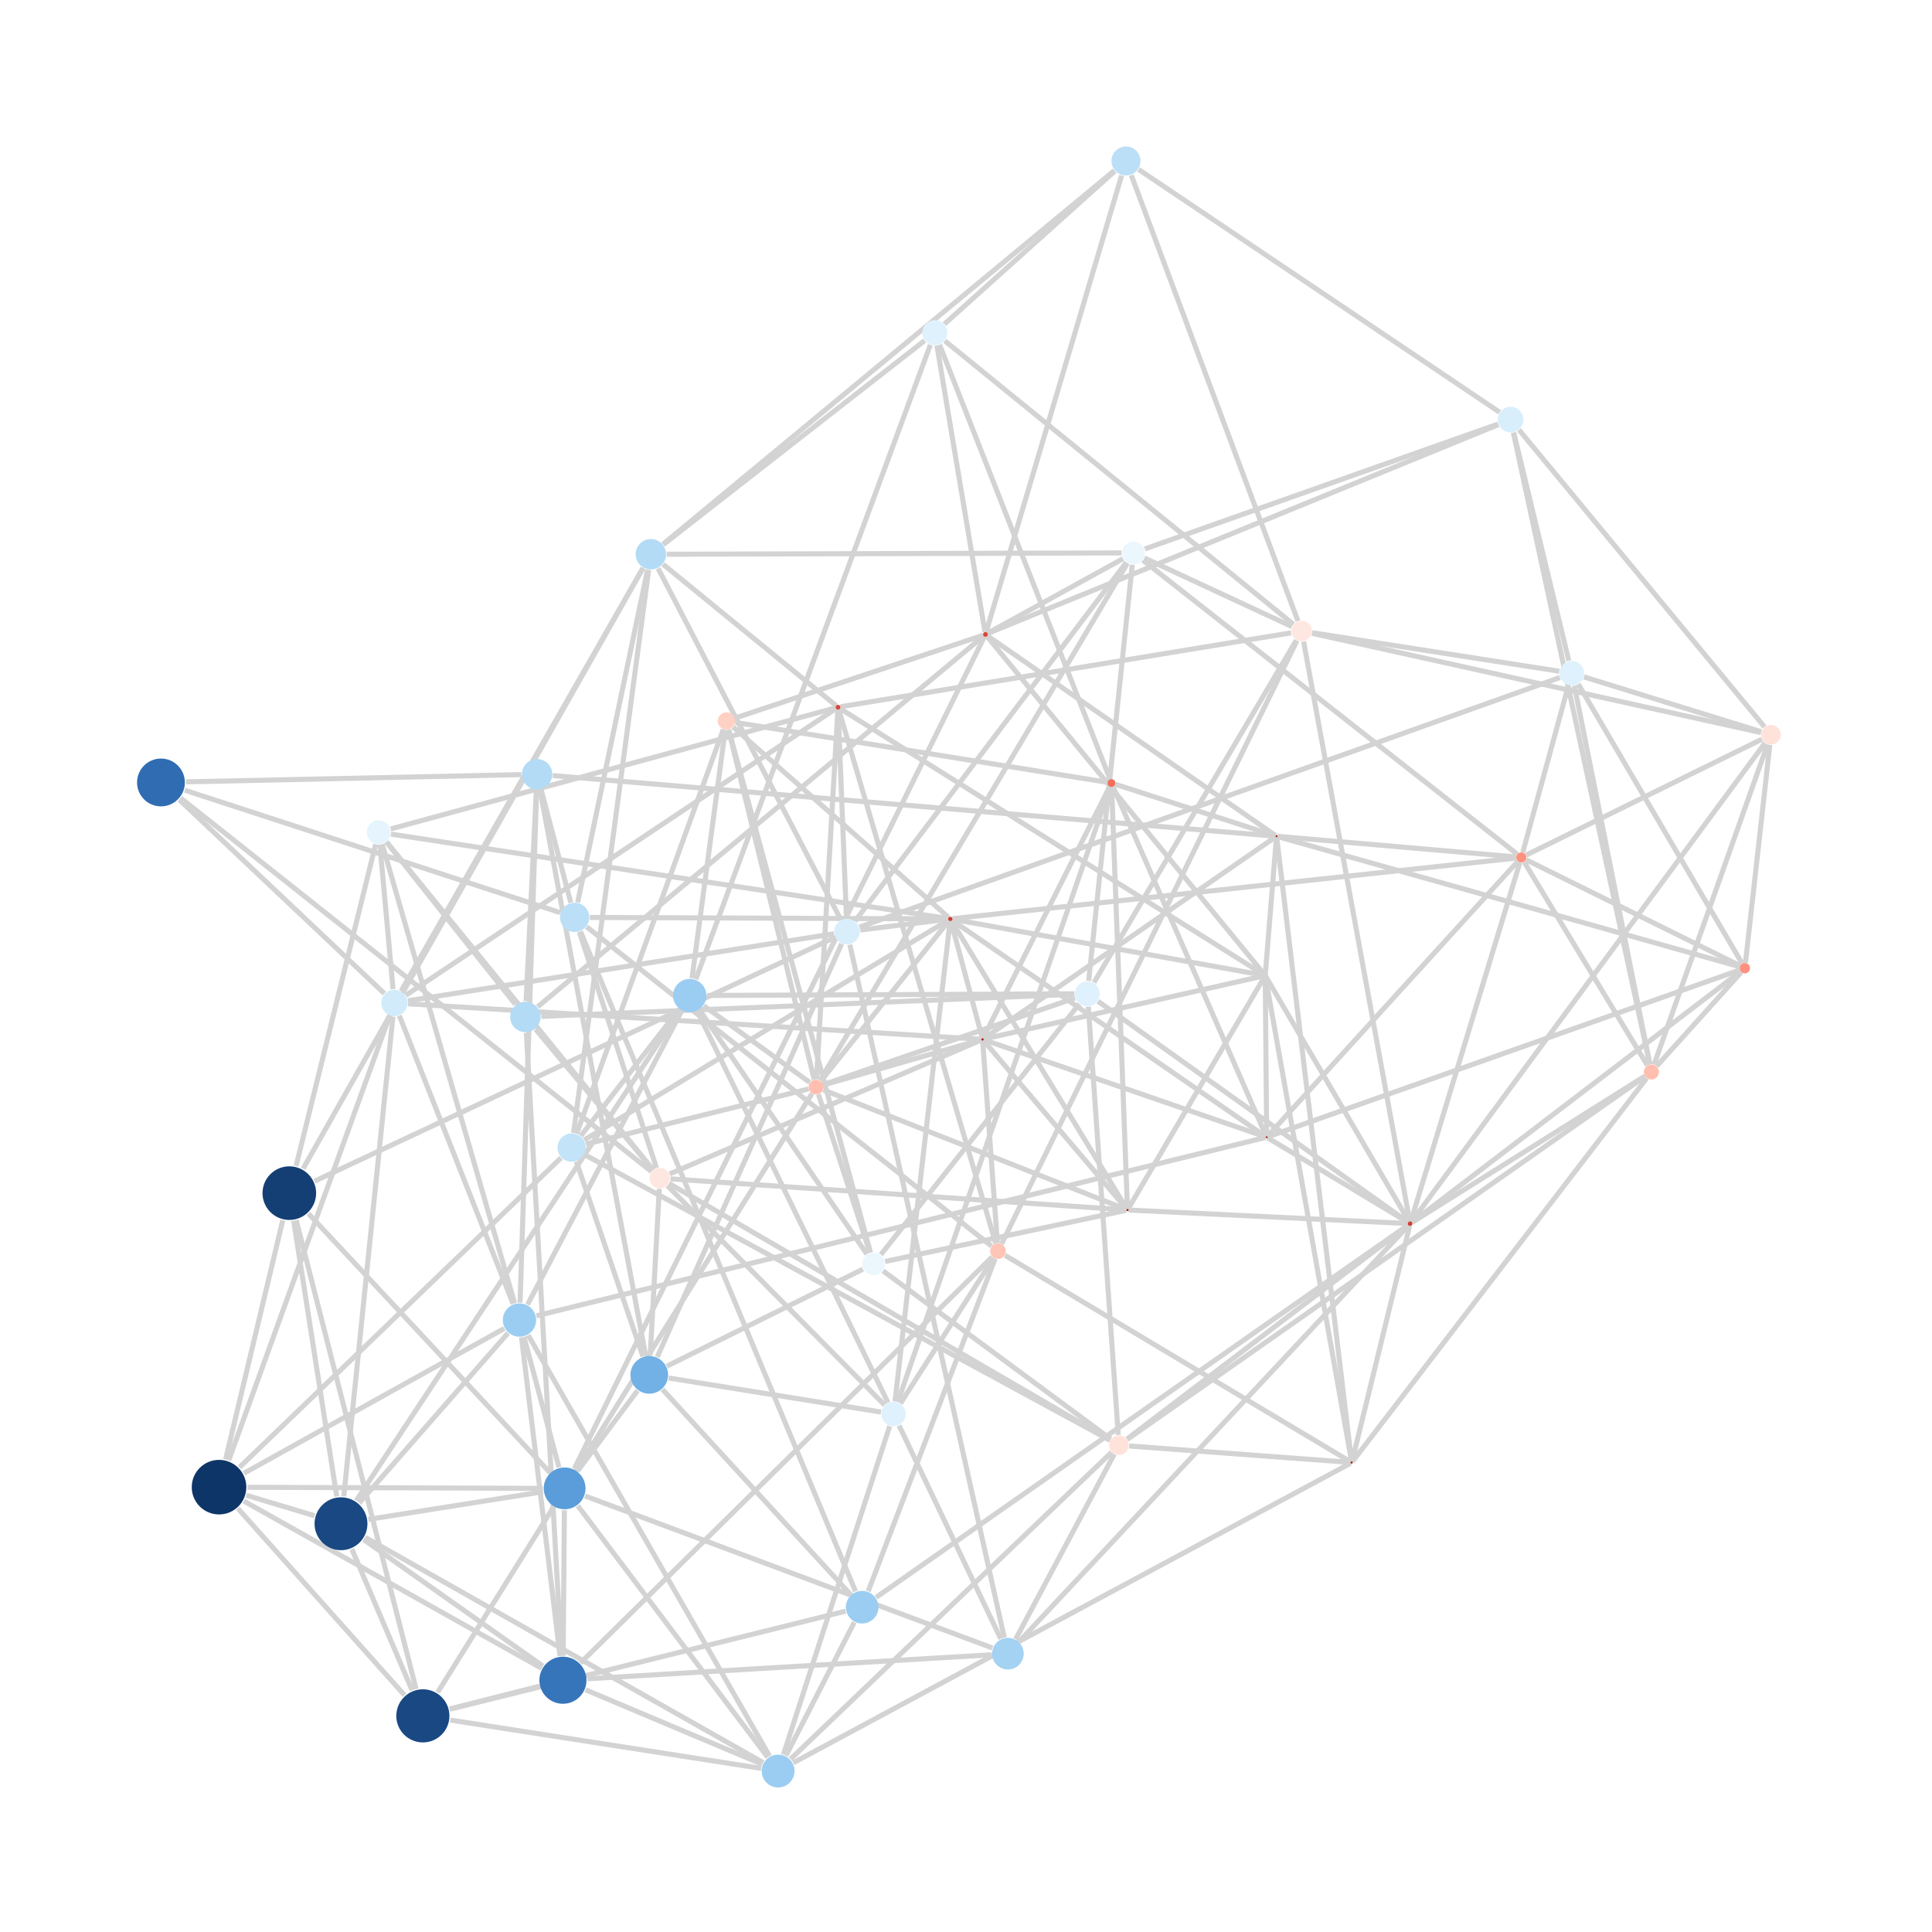<?xml version="1.0" encoding="UTF-8"?>
<svg xmlns="http://www.w3.org/2000/svg"
     xmlns:xlink="http://www.w3.org/1999/xlink"
     xmlns:gadfly="http://www.gadflyjl.org/ns"
     version="1.2"
     width="160mm" height="160mm" viewBox="0 0 160 160"
     stroke="none"
     fill="#000000"
     stroke-width="0.3"
     font-size="3.88"
>
<g stroke-width="0.42" fill="#000000" fill-opacity="0.000" stroke="#D3D3D3" id="img-3b0fc416-1">
  <path fill="none" d="M78.8,76.26 L 93.33 100.13"/>
  <path fill="none" d="M78.56,75.98 L 60.72 60.21"/>
  <path fill="none" d="M78.58,76.25 L 67.98 89.53"/>
  <path fill="none" d="M78.54,76.2 L 48.38 94.41"/>
  <path fill="none" d="M78.52,76.1 L 48.85 75.98"/>
  <path fill="none" d="M78.68,76.29 L 74.12 116.06"/>
  <path fill="none" d="M78.52,76.07 L 32.38 69.08"/>
  <path fill="none" d="M78.52,76.12 L 71.24 77.02"/>
  <path fill="none" d="M78.88,76.08 L 125.56 71.06"/>
  <path fill="none" d="M78.85,76.21 L 104.82 94.13"/>
  <path fill="none" d="M78.88,76.13 L 104.78 80.79"/>
  <path fill="none" d="M78.75,76.28 L 81.35 85.97"/>
  <path fill="none" d="M93.29,100.17 L 68.18 90.26"/>
  <path fill="none" d="M93.28,100.23 L 73.3 104.47"/>
  <path fill="none" d="M93.28,100.2 L 55.53 97.63"/>
  <path fill="none" d="M93.47,100.21 L 116.59 101.33"/>
  <path fill="none" d="M93.42,100.13 L 104.78 80.79"/>
  <path fill="none" d="M93.37,100.11 L 92.06 65.18"/>
  <path fill="none" d="M93.31,100.14 L 81.44 86.15"/>
  <path fill="none" d="M60.34,60.44 L 67.43 89.41"/>
  <path fill="none" d="M59.9,60.41 L 47.75 93.89"/>
  <path fill="none" d="M60.35,60.43 L 72.09 103.73"/>
  <path fill="none" d="M60.06,60.45 L 57.31 81.02"/>
  <path fill="none" d="M60.87,59.47 L 81.41 52.61"/>
  <path fill="none" d="M60.9,59.83 L 91.72 64.79"/>
  <path fill="none" d="M66.97,90.18 L 48.52 94.75"/>
  <path fill="none" d="M67.78,90.63 L 72.04 103.74"/>
  <path fill="none" d="M67.07,89.65 L 58.28 83.29"/>
  <path fill="none" d="M68.19,89.82 L 89.03 82.65"/>
  <path fill="none" d="M67.25,90.56 L 36.24 140.16"/>
  <path fill="none" d="M67.62,89.39 L 69.39 58.77"/>
  <path fill="none" d="M67.91,89.48 L 93.37 46.64"/>
  <path fill="none" d="M68.2,89.85 L 81.27 86.1"/>
  <path fill="none" d="M48.09,94.08 L 56.24 83.58"/>
  <path fill="none" d="M48.41,95.62 L 91.93 119.28"/>
  <path fill="none" d="M47.73,96.2 L 53.24 112.33"/>
  <path fill="none" d="M46.46,95.89 L 19.83 121.52"/>
  <path fill="none" d="M47.5,93.83 L 53.72 47.2"/>
  <path fill="none" d="M71.79,103.86 L 57.93 83.63"/>
  <path fill="none" d="M72.95,103.9 L 89.38 83.14"/>
  <path fill="none" d="M73.13,105.25 L 91.99 119.18"/>
  <path fill="none" d="M71.46,105.11 L 55.22 113.14"/>
  <path fill="none" d="M58.56,82.44 L 88.97 82.3"/>
  <path fill="none" d="M57.75,83.74 L 73.54 116.16"/>
  <path fill="none" d="M56.33,83.65 L 29.5 124.28"/>
  <path fill="none" d="M56.45,83.72 L 43.69 108.04"/>
  <path fill="none" d="M57.62,81.1 L 77.05 28.56"/>
  <path fill="none" d="M90.13,83.37 L 92.61 118.84"/>
  <path fill="none" d="M88.98,82.34 L 44.83 84.17"/>
  <path fill="none" d="M90.6,81.37 L 107.35 53.03"/>
  <path fill="none" d="M90.16,81.23 L 93.77 46.77"/>
  <path fill="none" d="M90.93,82.92 L 116.62 101.22"/>
  <path fill="none" d="M91.94,119.26 L 55.41 98.01"/>
  <path fill="none" d="M92.28,120.43 L 84.11 135.75"/>
  <path fill="none" d="M92.06,120.27 L 65.47 145.68"/>
  <path fill="none" d="M93.36,119.2 L 136.23 89.15"/>
  <path fill="none" d="M93.34,119.17 L 116.63 101.46"/>
  <path fill="none" d="M93.51,119.75 L 111.85 121.11"/>
  <path fill="none" d="M44.36,85.24 L 54.08 96.89"/>
  <path fill="none" d="M43.57,82.91 L 44.42 65.42"/>
  <path fill="none" d="M43.59,85.54 L 46.5 137.12"/>
  <path fill="none" d="M42.69,83.19 L 32 69.73"/>
  <path fill="none" d="M44.52,83.38 L 81.45 52.68"/>
  <path fill="none" d="M14.95,66.08 L 53.95 97.02"/>
  <path fill="none" d="M15.4,64.75 L 43.17 64.15"/>
  <path fill="none" d="M15.3,65.44 L 46.39 75.58"/>
  <path fill="none" d="M14.84,66.22 L 31.83 82.28"/>
  <path fill="none" d="M54.37,96.73 L 47.98 77.17"/>
  <path fill="none" d="M54.6,98.45 L 53.85 112.24"/>
  <path fill="none" d="M55.27,98.19 L 73.26 116.36"/>
  <path fill="none" d="M54.09,96.88 L 32.01 69.72"/>
  <path fill="none" d="M55.46,97.22 L 81.28 86.12"/>
  <path fill="none" d="M44.81,65.38 L 47.27 74.76"/>
  <path fill="none" d="M44.72,65.4 L 53.47 112.27"/>
  <path fill="none" d="M44.44,65.43 L 43.07 107.88"/>
  <path fill="none" d="M45.78,64.23 L 105.64 69.25"/>
  <path fill="none" d="M48.07,77.14 L 70.85 131.79"/>
  <path fill="none" d="M48.57,76.75 L 82.12 103.2"/>
  <path fill="none" d="M47.84,74.74 L 53.63 47.19"/>
  <path fill="none" d="M55.37,114.12 L 72.96 116.94"/>
  <path fill="none" d="M54.86,115.06 L 70.44 132.05"/>
  <path fill="none" d="M52.8,115.16 L 47.84 121.81"/>
  <path fill="none" d="M54.43,112.38 L 69.7 78.16"/>
  <path fill="none" d="M74.57,116.22 L 82.29 104.18"/>
  <path fill="none" d="M74.46,118.06 L 82.88 135.72"/>
  <path fill="none" d="M73.68,118.11 L 64.88 145.31"/>
  <path fill="none" d="M74.35,116.11 L 91.94 65.16"/>
  <path fill="none" d="M71.9,131.78 L 82.41 104.24"/>
  <path fill="none" d="M70.75,134.35 L 65.09 145.4"/>
  <path fill="none" d="M70.03,133.43 L 37.25 141.55"/>
  <path fill="none" d="M72.55,132.29 L 116.62 101.45"/>
  <path fill="none" d="M82.17,104.09 L 48.06 137.73"/>
  <path fill="none" d="M82.46,102.97 L 69.46 58.76"/>
  <path fill="none" d="M82.95,103.01 L 107.41 53.06"/>
  <path fill="none" d="M83.23,103.96 L 111.86 121.07"/>
  <path fill="none" d="M82.6,102.94 L 81.38 86.18"/>
  <path fill="none" d="M82.1,137.04 L 48.64 139.03"/>
  <path fill="none" d="M82.19,136.48 L 48.45 123.89"/>
  <path fill="none" d="M83.17,135.62 L 70.38 78.23"/>
  <path fill="none" d="M84.4,135.95 L 116.65 101.48"/>
  <path fill="none" d="M63.04,146.45 L 37.29 142.45"/>
  <path fill="none" d="M63.13,146.11 L 48.49 139.94"/>
  <path fill="none" d="M63.58,145.53 L 47.85 124.7"/>
  <path fill="none" d="M63.2,145.97 L 30.23 127.31"/>
  <path fill="none" d="M63.73,145.43 L 43.74 110.57"/>
  <path fill="none" d="M65.69,145.99 L 111.86 121.17"/>
  <path fill="none" d="M37.24,141.53 L 44.65 139.65"/>
  <path fill="none" d="M34.13,139.99 L 29.14 128.29"/>
  <path fill="none" d="M33.5,140.39 L 19.7 124.92"/>
  <path fill="none" d="M34.46,139.88 L 24.53 101.05"/>
  <path fill="none" d="M46.64,137.12 L 46.74 125.07"/>
  <path fill="none" d="M44.96,137.98 L 30.11 127.5"/>
  <path fill="none" d="M44.85,138.16 L 20.19 124.31"/>
  <path fill="none" d="M46.38,137.14 L 43.19 110.75"/>
  <path fill="none" d="M44.97,123.54 L 30.5 125.83"/>
  <path fill="none" d="M44.95,123.26 L 20.49 123.17"/>
  <path fill="none" d="M46.29,121.52 L 43.39 110.71"/>
  <path fill="none" d="M45.53,121.94 L 25.54 100.5"/>
  <path fill="none" d="M47.56,121.64 L 81.52 52.73"/>
  <path fill="none" d="M26.06,125.53 L 20.39 123.83"/>
  <path fill="none" d="M29.75,124.47 L 42.07 110.4"/>
  <path fill="none" d="M27.89,123.93 L 24.32 101.09"/>
  <path fill="none" d="M28.47,123.92 L 32.54 84.19"/>
  <path fill="none" d="M20.2,122.01 L 41.76 110.02"/>
  <path fill="none" d="M18.68,120.87 L 23.42 101.05"/>
  <path fill="none" d="M18.94,120.94 L 32.27 84.12"/>
  <path fill="none" d="M42.49,107.98 L 33.07 84.11"/>
  <path fill="none" d="M42.62,107.93 L 31.65 69.91"/>
  <path fill="none" d="M44.42,108.97 L 104.81 94.2"/>
  <path fill="none" d="M24.52,96.56 L 31.11 69.92"/>
  <path fill="none" d="M25.1,96.79 L 53.25 47.05"/>
  <path fill="none" d="M26.05,97.82 L 69.15 77.62"/>
  <path fill="none" d="M32.55,81.92 L 31.46 69.95"/>
  <path fill="none" d="M33.22,82.07 L 53.25 47.04"/>
  <path fill="none" d="M33.78,82.88 L 69.06 77.33"/>
  <path fill="none" d="M33.6,82.43 L 69.23 58.68"/>
  <path fill="none" d="M33.79,83.13 L 81.27 86.07"/>
  <path fill="none" d="M32.36,68.65 L 69.2 58.62"/>
  <path fill="none" d="M54.5,47.07 L 69.64 76.18"/>
  <path fill="none" d="M54.91,46.73 L 69.24 58.44"/>
  <path fill="none" d="M54.91,45.07 L 92.28 14.13"/>
  <path fill="none" d="M54.93,45.1 L 76.57 28.21"/>
  <path fill="none" d="M55.21,45.9 L 92.88 45.79"/>
  <path fill="none" d="M70.1,76.05 L 69.41 58.77"/>
  <path fill="none" d="M70.81,76.28 L 93.27 46.58"/>
  <path fill="none" d="M71.18,76.78 L 129.18 56.11"/>
  <path fill="none" d="M69.6,58.53 L 106.92 52.41"/>
  <path fill="none" d="M69.57,58.68 L 104.78 80.79"/>
  <path fill="none" d="M92.32,14.17 L 78.21 26.84"/>
  <path fill="none" d="M92.89,14.53 L 81.67 52.34"/>
  <path fill="none" d="M93.69,14.51 L 107.49 51.43"/>
  <path fill="none" d="M94.29,14.03 L 124.19 34.14"/>
  <path fill="none" d="M77.59,28.61 L 81.57 52.33"/>
  <path fill="none" d="M78.25,28.23 L 107.11 51.7"/>
  <path fill="none" d="M77.81,28.55 L 91.93 64.53"/>
  <path fill="none" d="M81.8,52.46 L 124.08 35.17"/>
  <path fill="none" d="M81.79,52.44 L 93 46.27"/>
  <path fill="none" d="M81.78,52.66 L 105.65 69.21"/>
  <path fill="none" d="M81.74,52.7 L 104.78 80.79"/>
  <path fill="none" d="M106.99,51.89 L 94.77 46.21"/>
  <path fill="none" d="M108.67,52.4 L 129.13 55.59"/>
  <path fill="none" d="M108.66,52.45 L 145.84 60.67"/>
  <path fill="none" d="M107.96,53.14 L 116.75 101.15"/>
  <path fill="none" d="M124.06,35.12 L 94.81 45.46"/>
  <path fill="none" d="M125.36,35.82 L 129.92 54.72"/>
  <path fill="none" d="M125.8,35.6 L 146.13 60.2"/>
  <path fill="none" d="M125.33,35.83 L 136.63 88.15"/>
  <path fill="none" d="M94.65,46.4 L 125.65 70.74"/>
  <path fill="none" d="M131.18,56.06 L 145.86 60.6"/>
  <path fill="none" d="M130.38,56.79 L 136.64 88.15"/>
  <path fill="none" d="M129.89,56.77 L 126.11 70.59"/>
  <path fill="none" d="M130.71,56.66 L 144.28 79.8"/>
  <path fill="none" d="M146.38,61.65 L 136.98 88.17"/>
  <path fill="none" d="M145.91,61.22 L 126.38 70.82"/>
  <path fill="none" d="M146.57,61.69 L 144.55 79.74"/>
  <path fill="none" d="M146.17,61.53 L 116.9 101.18"/>
  <path fill="none" d="M136.43,88.23 L 126.22 71.38"/>
  <path fill="none" d="M137.19,88.3 L 144.21 80.51"/>
  <path fill="none" d="M136.22,89.12 L 116.95 101.23"/>
  <path fill="none" d="M136.37,89.29 L 112 121.05"/>
  <path fill="none" d="M126.38,71.2 L 144.11 79.98"/>
  <path fill="none" d="M125.87,71.43 L 116.84 101.15"/>
  <path fill="none" d="M125.56,70.97 L 105.8 69.26"/>
  <path fill="none" d="M125.7,71.33 L 104.96 94.11"/>
  <path fill="none" d="M144.15,80.45 L 116.94 101.22"/>
  <path fill="none" d="M144.08,80.06 L 105.79 69.28"/>
  <path fill="none" d="M144.08,80.33 L 104.98 94.15"/>
  <path fill="none" d="M116.74,101.53 L 111.97 121.03"/>
  <path fill="none" d="M116.62,101.24 L 104.97 94.22"/>
  <path fill="none" d="M116.69,101.17 L 104.78 80.79"/>
  <path fill="none" d="M111.93,121.03 L 105.73 69.33"/>
  <path fill="none" d="M111.93,121.03 L 104.78 80.79"/>
  <path fill="none" d="M105.71,69.33 L 104.78 80.79"/>
  <path fill="none" d="M105.64,69.23 L 92.36 64.95"/>
  <path fill="none" d="M105.65,69.3 L 81.46 86.02"/>
  <path fill="none" d="M104.9,94.09 L 104.78 80.79"/>
  <path fill="none" d="M104.86,94.1 L 92.18 65.15"/>
  <path fill="none" d="M104.81,94.15 L 81.47 86.11"/>
  <path fill="none" d="M104.78,80.79 L 81.48 86.05"/>
  <path fill="none" d="M91.9,65.14 L 81.42 85.98"/>
</g>
<g stroke-width="0.42" stroke="#D3D3D3" id="img-3b0fc416-2">
</g>
<g font-size="4" stroke="#000000" stroke-opacity="0.000" fill="#000000" id="img-3b0fc416-3">
</g>
<g stroke-width="0" stroke="#000000" id="img-3b0fc416-4">
  <circle cx="78.7" cy="76.1" r="0.18" fill="#CF3F34"/>
  <circle cx="93.38" cy="100.21" r="0.09" fill="#9F1B17"/>
  <circle cx="60.16" cy="59.71" r="0.72" fill="#FFD1C5"/>
  <circle cx="67.58" cy="90.03" r="0.61" fill="#FFBEAF"/>
  <circle cx="47.34" cy="95.04" r="1.17" fill="#C2E3F8"/>
  <circle cx="72.34" cy="104.67" r="0.94" fill="#ECF7FD"/>
  <circle cx="57.12" cy="82.45" r="1.38" fill="#9BCDF2"/>
  <circle cx="90.05" cy="82.3" r="1.03" fill="#DFF1FC"/>
  <circle cx="92.67" cy="119.69" r="0.81" fill="#FFE2DA"/>
  <circle cx="43.51" cy="84.22" r="1.26" fill="#B3DBF6"/>
  <circle cx="13.33" cy="64.8" r="1.98" fill="#306CB1"/>
  <circle cx="54.64" cy="97.57" r="0.85" fill="#FFE7E1"/>
  <circle cx="44.48" cy="64.12" r="1.26" fill="#B3DBF6"/>
  <circle cx="47.59" cy="75.97" r="1.21" fill="#BADFF7"/>
  <circle cx="53.77" cy="113.86" r="1.56" fill="#72B1E6"/>
  <circle cx="74" cy="117.1" r="1.01" fill="#DFF1FC"/>
  <circle cx="71.4" cy="133.1" r="1.35" fill="#9BCDF2"/>
  <circle cx="82.65" cy="103.61" r="0.65" fill="#FFC5B7"/>
  <circle cx="83.47" cy="136.95" r="1.31" fill="#A3D2F3"/>
  <circle cx="64.44" cy="146.67" r="1.36" fill="#9BCDF2"/>
  <circle cx="35.02" cy="142.1" r="2.2" fill="#194883"/>
  <circle cx="46.62" cy="139.15" r="1.95" fill="#3675BA"/>
  <circle cx="46.76" cy="123.26" r="1.73" fill="#5A9DDA"/>
  <circle cx="28.24" cy="126.19" r="2.19" fill="#194883"/>
  <circle cx="18.14" cy="123.16" r="2.26" fill="#0E3567"/>
  <circle cx="43.02" cy="109.32" r="1.38" fill="#9BCDF2"/>
  <circle cx="23.96" cy="98.81" r="2.22" fill="#143F75"/>
  <circle cx="32.66" cy="83.06" r="1.09" fill="#D1EBFA"/>
  <circle cx="31.36" cy="68.92" r="0.99" fill="#E5F4FD"/>
  <circle cx="53.9" cy="45.9" r="1.26" fill="#B3DBF6"/>
  <circle cx="70.14" cy="77.15" r="1.06" fill="#D8EEFB"/>
  <circle cx="69.4" cy="58.57" r="0.2" fill="#D9483C"/>
  <circle cx="93.25" cy="13.33" r="1.2" fill="#BADFF7"/>
  <circle cx="77.42" cy="27.55" r="1.03" fill="#DFF1FC"/>
  <circle cx="81.61" cy="52.54" r="0.2" fill="#D9483C"/>
  <circle cx="107.8" cy="52.26" r="0.85" fill="#FFE7E1"/>
  <circle cx="125.1" cy="34.75" r="1.06" fill="#D8EEFB"/>
  <circle cx="93.87" cy="45.79" r="0.95" fill="#ECF7FD"/>
  <circle cx="130.17" cy="55.75" r="1.02" fill="#DFF1FC"/>
  <circle cx="146.67" cy="60.85" r="0.81" fill="#FFE2DA"/>
  <circle cx="136.76" cy="88.78" r="0.62" fill="#FFBEAF"/>
  <circle cx="125.99" cy="71.01" r="0.42" fill="#FF917F"/>
  <circle cx="144.5" cy="80.18" r="0.43" fill="#FF917F"/>
  <circle cx="116.78" cy="101.34" r="0.19" fill="#CF3F34"/>
  <circle cx="111.94" cy="121.12" r="0.09" fill="#9F1B17"/>
  <circle cx="105.72" cy="69.25" r="0.08" fill="#9F1B17"/>
  <circle cx="104.9" cy="94.18" r="0.08" fill="#9F1B17"/>
  <circle cx="104.78" cy="80.79" r="0" fill="#710505"/>
  <circle cx="92.05" cy="64.85" r="0.32" fill="#F46E5D"/>
  <circle cx="81.37" cy="86.08" r="0.1" fill="#AD241E"/>
</g>
<g font-size="4" stroke="#000000" stroke-opacity="0.000" fill="#000000" id="img-3b0fc416-5">
</g>
</svg>
